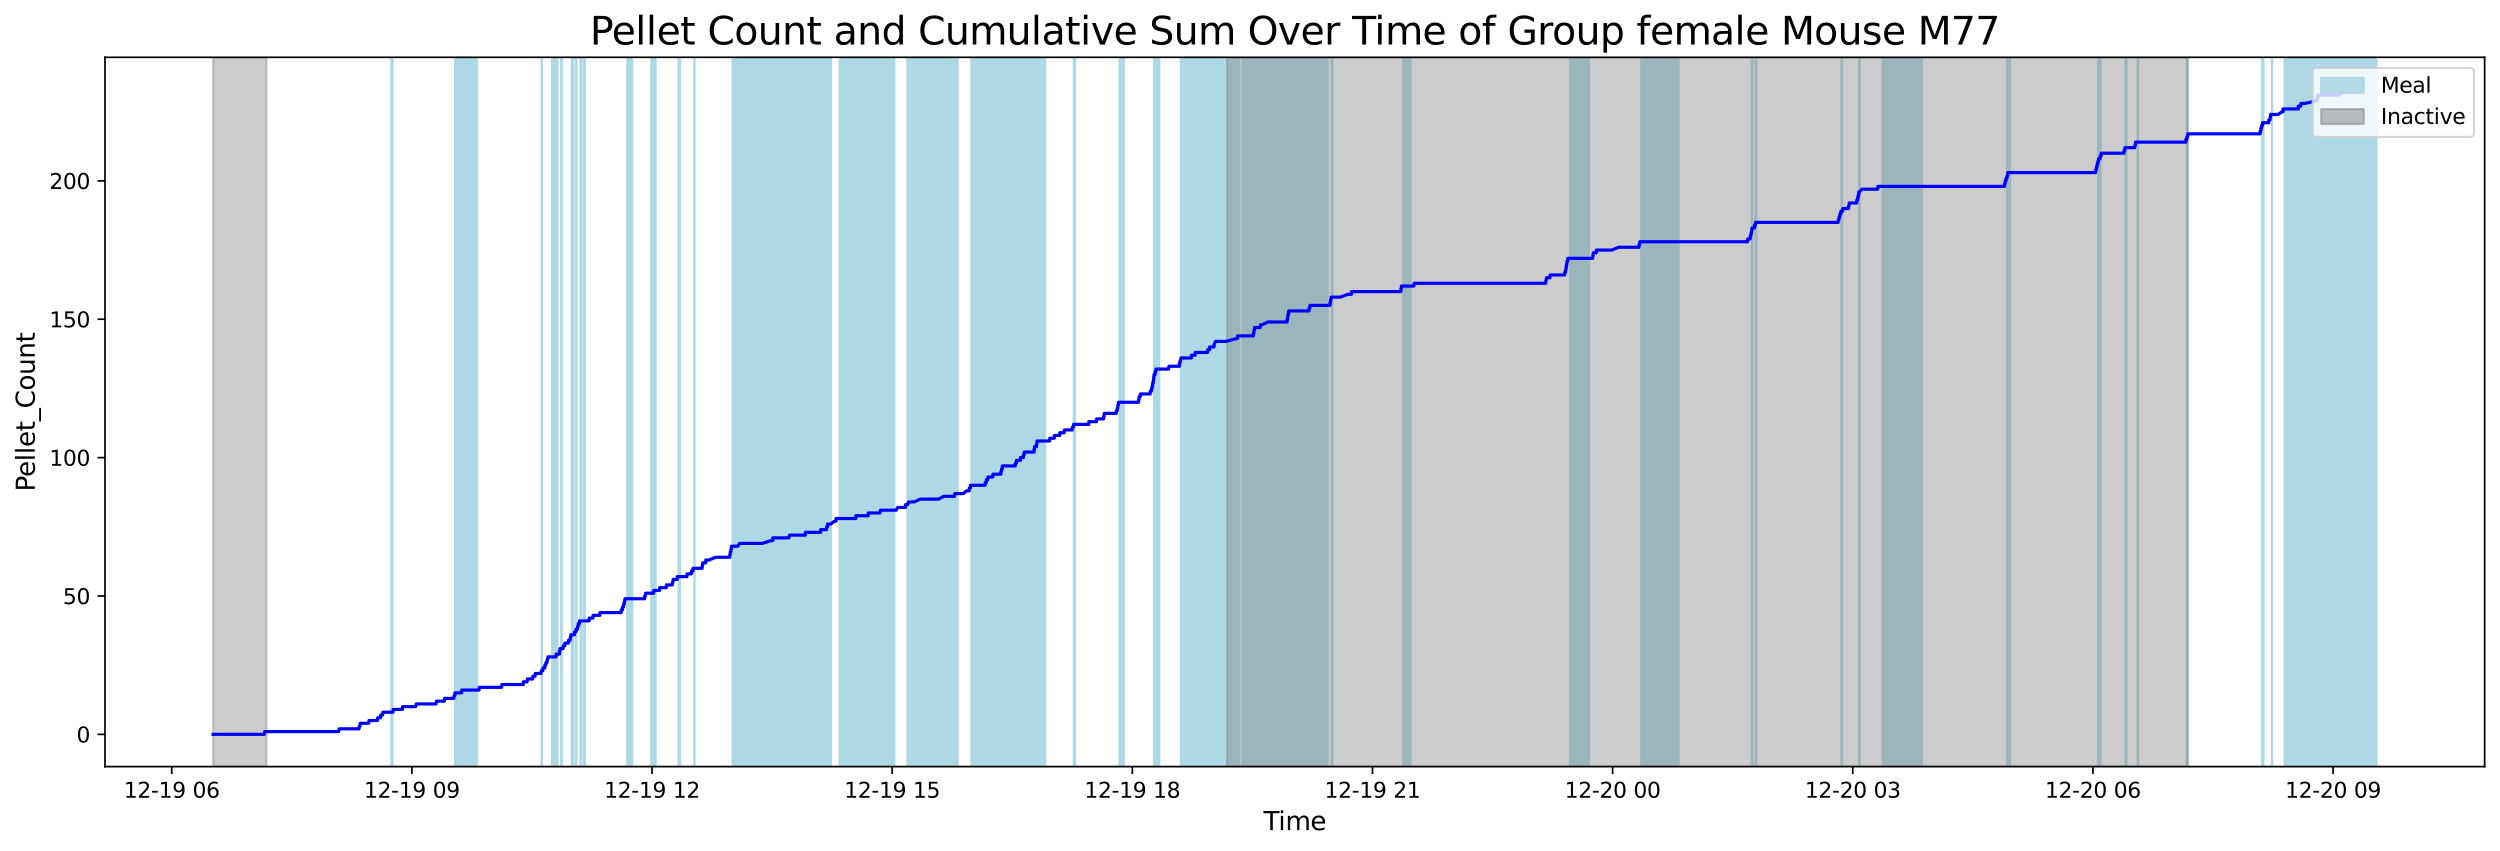 <?xml version="1.0" encoding="utf-8" standalone="no"?>
<!DOCTYPE svg PUBLIC "-//W3C//DTD SVG 1.1//EN"
  "http://www.w3.org/Graphics/SVG/1.1/DTD/svg11.dtd">
<svg xmlns:xlink="http://www.w3.org/1999/xlink" width="1172.435pt" height="399.009pt" viewBox="0 0 1172.435 399.009" xmlns="http://www.w3.org/2000/svg" version="1.1">
 <defs>
  <style type="text/css">*{stroke-linejoin: round; stroke-linecap: butt}</style>
 </defs>
 <g id="figure_1">
  <g id="patch_1">
   <path d="M 0 399.009 
L 1172.435 399.009 
L 1172.435 0 
L 0 0 
z
" style="fill: #ffffff"/>
  </g>
  <g id="axes_1">
   <g id="patch_2">
    <path d="M 49.235 359.517 
L 1165.235 359.517 
L 1165.235 26.877 
L 49.235 26.877 
z
" style="fill: #ffffff"/>
   </g>
   <g id="patch_3">
    <path d="M 183.509 359.517 
L 183.509 26.877 
L 184.055 26.877 
L 184.055 359.517 
z
" clip-path="url(#pf1385033f3)" style="fill: #add8e6; stroke: #add8e6; stroke-linejoin: miter"/>
   </g>
   <g id="patch_4">
    <path d="M 223.719 359.517 
L 223.719 26.877 
L 213.383 26.877 
L 213.383 359.517 
z
" clip-path="url(#pf1385033f3)" style="fill: #add8e6; stroke: #add8e6; stroke-linejoin: miter"/>
   </g>
   <g id="patch_5">
    <path d="M 253.983 359.517 
L 253.983 26.877 
L 254.135 26.877 
L 254.135 359.517 
z
" clip-path="url(#pf1385033f3)" style="fill: #add8e6; stroke: #add8e6; stroke-linejoin: miter"/>
   </g>
   <g id="patch_6">
    <path d="M 260.503 359.517 
L 260.503 26.877 
L 259.059 26.877 
L 259.059 359.517 
z
" clip-path="url(#pf1385033f3)" style="fill: #add8e6; stroke: #add8e6; stroke-linejoin: miter"/>
   </g>
   <g id="patch_7">
    <path d="M 261.437 359.517 
L 261.437 26.877 
L 258.897 26.877 
L 258.897 359.517 
z
" clip-path="url(#pf1385033f3)" style="fill: #add8e6; stroke: #add8e6; stroke-linejoin: miter"/>
   </g>
   <g id="patch_8">
    <path d="M 263.158 359.517 
L 263.158 26.877 
L 263.485 26.877 
L 263.485 359.517 
z
" clip-path="url(#pf1385033f3)" style="fill: #add8e6; stroke: #add8e6; stroke-linejoin: miter"/>
   </g>
   <g id="patch_9">
    <path d="M 268.159 359.517 
L 268.159 26.877 
L 268.774 26.877 
L 268.774 359.517 
z
" clip-path="url(#pf1385033f3)" style="fill: #add8e6; stroke: #add8e6; stroke-linejoin: miter"/>
   </g>
   <g id="patch_10">
    <path d="M 269.982 359.517 
L 269.982 26.877 
L 270.351 26.877 
L 270.351 359.517 
z
" clip-path="url(#pf1385033f3)" style="fill: #add8e6; stroke: #add8e6; stroke-linejoin: miter"/>
   </g>
   <g id="patch_11">
    <path d="M 272.712 359.517 
L 272.712 26.877 
L 272.242 26.877 
L 272.242 359.517 
z
" clip-path="url(#pf1385033f3)" style="fill: #add8e6; stroke: #add8e6; stroke-linejoin: miter"/>
   </g>
   <g id="patch_12">
    <path d="M 273.846 359.517 
L 273.846 26.877 
L 274.284 26.877 
L 274.284 359.517 
z
" clip-path="url(#pf1385033f3)" style="fill: #add8e6; stroke: #add8e6; stroke-linejoin: miter"/>
   </g>
   <g id="patch_13">
    <path d="M 296.527 359.517 
L 296.527 26.877 
L 294.152 26.877 
L 294.152 359.517 
z
" clip-path="url(#pf1385033f3)" style="fill: #add8e6; stroke: #add8e6; stroke-linejoin: miter"/>
   </g>
   <g id="patch_14">
    <path d="M 307.495 359.517 
L 307.495 26.877 
L 305.432 26.877 
L 305.432 359.517 
z
" clip-path="url(#pf1385033f3)" style="fill: #add8e6; stroke: #add8e6; stroke-linejoin: miter"/>
   </g>
   <g id="patch_15">
    <path d="M 318.905 359.517 
L 318.905 26.877 
L 318.203 26.877 
L 318.203 359.517 
z
" clip-path="url(#pf1385033f3)" style="fill: #add8e6; stroke: #add8e6; stroke-linejoin: miter"/>
   </g>
   <g id="patch_16">
    <path d="M 325.627 359.517 
L 325.627 26.877 
L 325.723 26.877 
L 325.723 359.517 
z
" clip-path="url(#pf1385033f3)" style="fill: #add8e6; stroke: #add8e6; stroke-linejoin: miter"/>
   </g>
   <g id="patch_17">
    <path d="M 363.81 359.517 
L 363.81 26.877 
L 343.561 26.877 
L 343.561 359.517 
z
" clip-path="url(#pf1385033f3)" style="fill: #add8e6; stroke: #add8e6; stroke-linejoin: miter"/>
   </g>
   <g id="patch_18">
    <path d="M 389.64 359.517 
L 389.64 26.877 
L 363.31 26.877 
L 363.31 359.517 
z
" clip-path="url(#pf1385033f3)" style="fill: #add8e6; stroke: #add8e6; stroke-linejoin: miter"/>
   </g>
   <g id="patch_19">
    <path d="M 389.578 359.517 
L 389.578 26.877 
L 378.872 26.877 
L 378.872 359.517 
z
" clip-path="url(#pf1385033f3)" style="fill: #add8e6; stroke: #add8e6; stroke-linejoin: miter"/>
   </g>
   <g id="patch_20">
    <path d="M 389.53 359.517 
L 389.53 26.877 
L 389.144 26.877 
L 389.144 359.517 
z
" clip-path="url(#pf1385033f3)" style="fill: #add8e6; stroke: #add8e6; stroke-linejoin: miter"/>
   </g>
   <g id="patch_21">
    <path d="M 419.412 359.517 
L 419.412 26.877 
L 393.774 26.877 
L 393.774 359.517 
z
" clip-path="url(#pf1385033f3)" style="fill: #add8e6; stroke: #add8e6; stroke-linejoin: miter"/>
   </g>
   <g id="patch_22">
    <path d="M 449.121 359.517 
L 449.121 26.877 
L 425.512 26.877 
L 425.512 359.517 
z
" clip-path="url(#pf1385033f3)" style="fill: #add8e6; stroke: #add8e6; stroke-linejoin: miter"/>
   </g>
   <g id="patch_23">
    <path d="M 470.561 359.517 
L 470.561 26.877 
L 457.977 26.877 
L 457.977 359.517 
z
" clip-path="url(#pf1385033f3)" style="fill: #add8e6; stroke: #add8e6; stroke-linejoin: miter"/>
   </g>
   <g id="patch_24">
    <path d="M 481.417 359.517 
L 481.417 26.877 
L 455.537 26.877 
L 455.537 359.517 
z
" clip-path="url(#pf1385033f3)" style="fill: #add8e6; stroke: #add8e6; stroke-linejoin: miter"/>
   </g>
   <g id="patch_25">
    <path d="M 490.155 359.517 
L 490.155 26.877 
L 465.33 26.877 
L 465.33 359.517 
z
" clip-path="url(#pf1385033f3)" style="fill: #add8e6; stroke: #add8e6; stroke-linejoin: miter"/>
   </g>
   <g id="patch_26">
    <path d="M 469.391 359.517 
L 469.391 26.877 
L 466.972 26.877 
L 466.972 359.517 
z
" clip-path="url(#pf1385033f3)" style="fill: #add8e6; stroke: #add8e6; stroke-linejoin: miter"/>
   </g>
   <g id="patch_27">
    <path d="M 477.452 359.517 
L 477.452 26.877 
L 477.821 26.877 
L 477.821 359.517 
z
" clip-path="url(#pf1385033f3)" style="fill: #add8e6; stroke: #add8e6; stroke-linejoin: miter"/>
   </g>
   <g id="patch_28">
    <path d="M 480.833 359.517 
L 480.833 26.877 
L 480.307 26.877 
L 480.307 359.517 
z
" clip-path="url(#pf1385033f3)" style="fill: #add8e6; stroke: #add8e6; stroke-linejoin: miter"/>
   </g>
   <g id="patch_29">
    <path d="M 486.806 359.517 
L 486.806 26.877 
L 486.993 26.877 
L 486.993 359.517 
z
" clip-path="url(#pf1385033f3)" style="fill: #add8e6; stroke: #add8e6; stroke-linejoin: miter"/>
   </g>
   <g id="patch_30">
    <path d="M 503.57 359.517 
L 503.57 26.877 
L 504.177 26.877 
L 504.177 359.517 
z
" clip-path="url(#pf1385033f3)" style="fill: #add8e6; stroke: #add8e6; stroke-linejoin: miter"/>
   </g>
   <g id="patch_31">
    <path d="M 527.041 359.517 
L 527.041 26.877 
L 525.045 26.877 
L 525.045 359.517 
z
" clip-path="url(#pf1385033f3)" style="fill: #add8e6; stroke: #add8e6; stroke-linejoin: miter"/>
   </g>
   <g id="patch_32">
    <path d="M 543.553 359.517 
L 543.553 26.877 
L 541.194 26.877 
L 541.194 359.517 
z
" clip-path="url(#pf1385033f3)" style="fill: #add8e6; stroke: #add8e6; stroke-linejoin: miter"/>
   </g>
   <g id="patch_33">
    <path d="M 543.63 359.517 
L 543.63 26.877 
L 541.463 26.877 
L 541.463 359.517 
z
" clip-path="url(#pf1385033f3)" style="fill: #add8e6; stroke: #add8e6; stroke-linejoin: miter"/>
   </g>
   <g id="patch_34">
    <path d="M 542.431 359.517 
L 542.431 26.877 
L 543.031 26.877 
L 543.031 359.517 
z
" clip-path="url(#pf1385033f3)" style="fill: #add8e6; stroke: #add8e6; stroke-linejoin: miter"/>
   </g>
   <g id="patch_35">
    <path d="M 581.202 359.517 
L 581.202 26.877 
L 553.755 26.877 
L 553.755 359.517 
z
" clip-path="url(#pf1385033f3)" style="fill: #add8e6; stroke: #add8e6; stroke-linejoin: miter"/>
   </g>
   <g id="patch_36">
    <path d="M 562.173 359.517 
L 562.173 26.877 
L 560.335 26.877 
L 560.335 359.517 
z
" clip-path="url(#pf1385033f3)" style="fill: #add8e6; stroke: #add8e6; stroke-linejoin: miter"/>
   </g>
   <g id="patch_37">
    <path d="M 578.799 359.517 
L 578.799 26.877 
L 567.983 26.877 
L 567.983 359.517 
z
" clip-path="url(#pf1385033f3)" style="fill: #add8e6; stroke: #add8e6; stroke-linejoin: miter"/>
   </g>
   <g id="patch_38">
    <path d="M 607.751 359.517 
L 607.751 26.877 
L 582.732 26.877 
L 582.732 359.517 
z
" clip-path="url(#pf1385033f3)" style="fill: #add8e6; stroke: #add8e6; stroke-linejoin: miter"/>
   </g>
   <g id="patch_39">
    <path d="M 589.162 359.517 
L 589.162 26.877 
L 589.356 26.877 
L 589.356 359.517 
z
" clip-path="url(#pf1385033f3)" style="fill: #add8e6; stroke: #add8e6; stroke-linejoin: miter"/>
   </g>
   <g id="patch_40">
    <path d="M 622.621 359.517 
L 622.621 26.877 
L 604.51 26.877 
L 604.51 359.517 
z
" clip-path="url(#pf1385033f3)" style="fill: #add8e6; stroke: #add8e6; stroke-linejoin: miter"/>
   </g>
   <g id="patch_41">
    <path d="M 605.759 359.517 
L 605.759 26.877 
L 605.664 26.877 
L 605.664 359.517 
z
" clip-path="url(#pf1385033f3)" style="fill: #add8e6; stroke: #add8e6; stroke-linejoin: miter"/>
   </g>
   <g id="patch_42">
    <path d="M 624.903 359.517 
L 624.903 26.877 
L 624.503 26.877 
L 624.503 359.517 
z
" clip-path="url(#pf1385033f3)" style="fill: #add8e6; stroke: #add8e6; stroke-linejoin: miter"/>
   </g>
   <g id="patch_43">
    <path d="M 661.549 359.517 
L 661.549 26.877 
L 658.081 26.877 
L 658.081 359.517 
z
" clip-path="url(#pf1385033f3)" style="fill: #add8e6; stroke: #add8e6; stroke-linejoin: miter"/>
   </g>
   <g id="patch_44">
    <path d="M 745.2 359.517 
L 745.2 26.877 
L 736.286 26.877 
L 736.286 359.517 
z
" clip-path="url(#pf1385033f3)" style="fill: #add8e6; stroke: #add8e6; stroke-linejoin: miter"/>
   </g>
   <g id="patch_45">
    <path d="M 787.227 359.517 
L 787.227 26.877 
L 769.697 26.877 
L 769.697 359.517 
z
" clip-path="url(#pf1385033f3)" style="fill: #add8e6; stroke: #add8e6; stroke-linejoin: miter"/>
   </g>
   <g id="patch_46">
    <path d="M 821.503 359.517 
L 821.503 26.877 
L 821.845 26.877 
L 821.845 359.517 
z
" clip-path="url(#pf1385033f3)" style="fill: #add8e6; stroke: #add8e6; stroke-linejoin: miter"/>
   </g>
   <g id="patch_47">
    <path d="M 823.295 359.517 
L 823.295 26.877 
L 823.695 26.877 
L 823.695 359.517 
z
" clip-path="url(#pf1385033f3)" style="fill: #add8e6; stroke: #add8e6; stroke-linejoin: miter"/>
   </g>
   <g id="patch_48">
    <path d="M 863.882 359.517 
L 863.882 26.877 
L 863.605 26.877 
L 863.605 359.517 
z
" clip-path="url(#pf1385033f3)" style="fill: #add8e6; stroke: #add8e6; stroke-linejoin: miter"/>
   </g>
   <g id="patch_49">
    <path d="M 871.908 359.517 
L 871.908 26.877 
L 872.183 26.877 
L 872.183 359.517 
z
" clip-path="url(#pf1385033f3)" style="fill: #add8e6; stroke: #add8e6; stroke-linejoin: miter"/>
   </g>
   <g id="patch_50">
    <path d="M 901.308 359.517 
L 901.308 26.877 
L 882.92 26.877 
L 882.92 359.517 
z
" clip-path="url(#pf1385033f3)" style="fill: #add8e6; stroke: #add8e6; stroke-linejoin: miter"/>
   </g>
   <g id="patch_51">
    <path d="M 942.693 359.517 
L 942.693 26.877 
L 941.272 26.877 
L 941.272 359.517 
z
" clip-path="url(#pf1385033f3)" style="fill: #add8e6; stroke: #add8e6; stroke-linejoin: miter"/>
   </g>
   <g id="patch_52">
    <path d="M 984.271 359.517 
L 984.271 26.877 
L 983.989 26.877 
L 983.989 359.517 
z
" clip-path="url(#pf1385033f3)" style="fill: #add8e6; stroke: #add8e6; stroke-linejoin: miter"/>
   </g>
   <g id="patch_53">
    <path d="M 985.099 359.517 
L 985.099 26.877 
L 985.089 26.877 
L 985.089 359.517 
z
" clip-path="url(#pf1385033f3)" style="fill: #add8e6; stroke: #add8e6; stroke-linejoin: miter"/>
   </g>
   <g id="patch_54">
    <path d="M 996.787 359.517 
L 996.787 26.877 
L 997.273 26.877 
L 997.273 359.517 
z
" clip-path="url(#pf1385033f3)" style="fill: #add8e6; stroke: #add8e6; stroke-linejoin: miter"/>
   </g>
   <g id="patch_55">
    <path d="M 1002.722 359.517 
L 1002.722 26.877 
L 1002.526 26.877 
L 1002.526 359.517 
z
" clip-path="url(#pf1385033f3)" style="fill: #add8e6; stroke: #add8e6; stroke-linejoin: miter"/>
   </g>
   <g id="patch_56">
    <path d="M 1025.549 359.517 
L 1025.549 26.877 
L 1026.012 26.877 
L 1026.012 359.517 
z
" clip-path="url(#pf1385033f3)" style="fill: #add8e6; stroke: #add8e6; stroke-linejoin: miter"/>
   </g>
   <g id="patch_57">
    <path d="M 1060.893 359.517 
L 1060.893 26.877 
L 1061.515 26.877 
L 1061.515 359.517 
z
" clip-path="url(#pf1385033f3)" style="fill: #add8e6; stroke: #add8e6; stroke-linejoin: miter"/>
   </g>
   <g id="patch_58">
    <path d="M 1065.523 359.517 
L 1065.523 26.877 
L 1065.592 26.877 
L 1065.592 359.517 
z
" clip-path="url(#pf1385033f3)" style="fill: #add8e6; stroke: #add8e6; stroke-linejoin: miter"/>
   </g>
   <g id="patch_59">
    <path d="M 1098.449 359.517 
L 1098.449 26.877 
L 1071.426 26.877 
L 1071.426 359.517 
z
" clip-path="url(#pf1385033f3)" style="fill: #add8e6; stroke: #add8e6; stroke-linejoin: miter"/>
   </g>
   <g id="patch_60">
    <path d="M 1114.508 359.517 
L 1114.508 26.877 
L 1087.9 26.877 
L 1087.9 359.517 
z
" clip-path="url(#pf1385033f3)" style="fill: #add8e6; stroke: #add8e6; stroke-linejoin: miter"/>
   </g>
   <g id="patch_61">
    <path d="M 99.962 359.517 
L 99.962 26.877 
L 124.989 26.877 
L 124.989 359.517 
z
" clip-path="url(#pf1385033f3)" style="fill: #808080; opacity: 0.4; stroke: #808080; stroke-linejoin: miter"/>
   </g>
   <g id="patch_62">
    <path d="M 575.477 359.517 
L 575.477 26.877 
L 1025.964 26.877 
L 1025.964 359.517 
z
" clip-path="url(#pf1385033f3)" style="fill: #808080; opacity: 0.4; stroke: #808080; stroke-linejoin: miter"/>
   </g>
   <g id="matplotlib.axis_1">
    <g id="xtick_1">
     <g id="line2d_1">
      <defs>
       <path id="m002736b3a1" d="M 0 0 
L 0 3.5 
" style="stroke: #000000; stroke-width: 0.8"/>
      </defs>
      <g>
       <use xlink:href="#m002736b3a1" x="80.545" y="359.517" style="stroke: #000000; stroke-width: 0.8"/>
      </g>
     </g>
     <g id="text_1">
      <!-- 12-19 06 -->
      <g transform="translate(58.065 374.116) scale(0.1 -0.1)">
       <defs>
        <path id="DejaVuSans-31" d="M 794 531 
L 1825 531 
L 1825 4091 
L 703 3866 
L 703 4441 
L 1819 4666 
L 2450 4666 
L 2450 531 
L 3481 531 
L 3481 0 
L 794 0 
L 794 531 
z
" transform="scale(0.016)"/>
        <path id="DejaVuSans-32" d="M 1228 531 
L 3431 531 
L 3431 0 
L 469 0 
L 469 531 
Q 828 903 1448 1529 
Q 2069 2156 2228 2338 
Q 2531 2678 2651 2914 
Q 2772 3150 2772 3378 
Q 2772 3750 2511 3984 
Q 2250 4219 1831 4219 
Q 1534 4219 1204 4116 
Q 875 4013 500 3803 
L 500 4441 
Q 881 4594 1212 4672 
Q 1544 4750 1819 4750 
Q 2544 4750 2975 4387 
Q 3406 4025 3406 3419 
Q 3406 3131 3298 2873 
Q 3191 2616 2906 2266 
Q 2828 2175 2409 1742 
Q 1991 1309 1228 531 
z
" transform="scale(0.016)"/>
        <path id="DejaVuSans-2d" d="M 313 2009 
L 1997 2009 
L 1997 1497 
L 313 1497 
L 313 2009 
z
" transform="scale(0.016)"/>
        <path id="DejaVuSans-39" d="M 703 97 
L 703 672 
Q 941 559 1184 500 
Q 1428 441 1663 441 
Q 2288 441 2617 861 
Q 2947 1281 2994 2138 
Q 2813 1869 2534 1725 
Q 2256 1581 1919 1581 
Q 1219 1581 811 2004 
Q 403 2428 403 3163 
Q 403 3881 828 4315 
Q 1253 4750 1959 4750 
Q 2769 4750 3195 4129 
Q 3622 3509 3622 2328 
Q 3622 1225 3098 567 
Q 2575 -91 1691 -91 
Q 1453 -91 1209 -44 
Q 966 3 703 97 
z
M 1959 2075 
Q 2384 2075 2632 2365 
Q 2881 2656 2881 3163 
Q 2881 3666 2632 3958 
Q 2384 4250 1959 4250 
Q 1534 4250 1286 3958 
Q 1038 3666 1038 3163 
Q 1038 2656 1286 2365 
Q 1534 2075 1959 2075 
z
" transform="scale(0.016)"/>
        <path id="DejaVuSans-20" transform="scale(0.016)"/>
        <path id="DejaVuSans-30" d="M 2034 4250 
Q 1547 4250 1301 3770 
Q 1056 3291 1056 2328 
Q 1056 1369 1301 889 
Q 1547 409 2034 409 
Q 2525 409 2770 889 
Q 3016 1369 3016 2328 
Q 3016 3291 2770 3770 
Q 2525 4250 2034 4250 
z
M 2034 4750 
Q 2819 4750 3233 4129 
Q 3647 3509 3647 2328 
Q 3647 1150 3233 529 
Q 2819 -91 2034 -91 
Q 1250 -91 836 529 
Q 422 1150 422 2328 
Q 422 3509 836 4129 
Q 1250 4750 2034 4750 
z
" transform="scale(0.016)"/>
        <path id="DejaVuSans-36" d="M 2113 2584 
Q 1688 2584 1439 2293 
Q 1191 2003 1191 1497 
Q 1191 994 1439 701 
Q 1688 409 2113 409 
Q 2538 409 2786 701 
Q 3034 994 3034 1497 
Q 3034 2003 2786 2293 
Q 2538 2584 2113 2584 
z
M 3366 4563 
L 3366 3988 
Q 3128 4100 2886 4159 
Q 2644 4219 2406 4219 
Q 1781 4219 1451 3797 
Q 1122 3375 1075 2522 
Q 1259 2794 1537 2939 
Q 1816 3084 2150 3084 
Q 2853 3084 3261 2657 
Q 3669 2231 3669 1497 
Q 3669 778 3244 343 
Q 2819 -91 2113 -91 
Q 1303 -91 875 529 
Q 447 1150 447 2328 
Q 447 3434 972 4092 
Q 1497 4750 2381 4750 
Q 2619 4750 2861 4703 
Q 3103 4656 3366 4563 
z
" transform="scale(0.016)"/>
       </defs>
       <use xlink:href="#DejaVuSans-31"/>
       <use xlink:href="#DejaVuSans-32" x="63.623"/>
       <use xlink:href="#DejaVuSans-2d" x="127.246"/>
       <use xlink:href="#DejaVuSans-31" x="163.33"/>
       <use xlink:href="#DejaVuSans-39" x="226.953"/>
       <use xlink:href="#DejaVuSans-20" x="290.576"/>
       <use xlink:href="#DejaVuSans-30" x="322.363"/>
       <use xlink:href="#DejaVuSans-36" x="385.986"/>
      </g>
     </g>
    </g>
    <g id="xtick_2">
     <g id="line2d_2">
      <g>
       <use xlink:href="#m002736b3a1" x="193.167" y="359.517" style="stroke: #000000; stroke-width: 0.8"/>
      </g>
     </g>
     <g id="text_2">
      <!-- 12-19 09 -->
      <g transform="translate(170.687 374.116) scale(0.1 -0.1)">
       <use xlink:href="#DejaVuSans-31"/>
       <use xlink:href="#DejaVuSans-32" x="63.623"/>
       <use xlink:href="#DejaVuSans-2d" x="127.246"/>
       <use xlink:href="#DejaVuSans-31" x="163.33"/>
       <use xlink:href="#DejaVuSans-39" x="226.953"/>
       <use xlink:href="#DejaVuSans-20" x="290.576"/>
       <use xlink:href="#DejaVuSans-30" x="322.363"/>
       <use xlink:href="#DejaVuSans-39" x="385.986"/>
      </g>
     </g>
    </g>
    <g id="xtick_3">
     <g id="line2d_3">
      <g>
       <use xlink:href="#m002736b3a1" x="305.789" y="359.517" style="stroke: #000000; stroke-width: 0.8"/>
      </g>
     </g>
     <g id="text_3">
      <!-- 12-19 12 -->
      <g transform="translate(283.309 374.116) scale(0.1 -0.1)">
       <use xlink:href="#DejaVuSans-31"/>
       <use xlink:href="#DejaVuSans-32" x="63.623"/>
       <use xlink:href="#DejaVuSans-2d" x="127.246"/>
       <use xlink:href="#DejaVuSans-31" x="163.33"/>
       <use xlink:href="#DejaVuSans-39" x="226.953"/>
       <use xlink:href="#DejaVuSans-20" x="290.576"/>
       <use xlink:href="#DejaVuSans-31" x="322.363"/>
       <use xlink:href="#DejaVuSans-32" x="385.986"/>
      </g>
     </g>
    </g>
    <g id="xtick_4">
     <g id="line2d_4">
      <g>
       <use xlink:href="#m002736b3a1" x="418.411" y="359.517" style="stroke: #000000; stroke-width: 0.8"/>
      </g>
     </g>
     <g id="text_4">
      <!-- 12-19 15 -->
      <g transform="translate(395.93 374.116) scale(0.1 -0.1)">
       <defs>
        <path id="DejaVuSans-35" d="M 691 4666 
L 3169 4666 
L 3169 4134 
L 1269 4134 
L 1269 2991 
Q 1406 3038 1543 3061 
Q 1681 3084 1819 3084 
Q 2600 3084 3056 2656 
Q 3513 2228 3513 1497 
Q 3513 744 3044 326 
Q 2575 -91 1722 -91 
Q 1428 -91 1123 -41 
Q 819 9 494 109 
L 494 744 
Q 775 591 1075 516 
Q 1375 441 1709 441 
Q 2250 441 2565 725 
Q 2881 1009 2881 1497 
Q 2881 1984 2565 2268 
Q 2250 2553 1709 2553 
Q 1456 2553 1204 2497 
Q 953 2441 691 2322 
L 691 4666 
z
" transform="scale(0.016)"/>
       </defs>
       <use xlink:href="#DejaVuSans-31"/>
       <use xlink:href="#DejaVuSans-32" x="63.623"/>
       <use xlink:href="#DejaVuSans-2d" x="127.246"/>
       <use xlink:href="#DejaVuSans-31" x="163.33"/>
       <use xlink:href="#DejaVuSans-39" x="226.953"/>
       <use xlink:href="#DejaVuSans-20" x="290.576"/>
       <use xlink:href="#DejaVuSans-31" x="322.363"/>
       <use xlink:href="#DejaVuSans-35" x="385.986"/>
      </g>
     </g>
    </g>
    <g id="xtick_5">
     <g id="line2d_5">
      <g>
       <use xlink:href="#m002736b3a1" x="531.033" y="359.517" style="stroke: #000000; stroke-width: 0.8"/>
      </g>
     </g>
     <g id="text_5">
      <!-- 12-19 18 -->
      <g transform="translate(508.552 374.116) scale(0.1 -0.1)">
       <defs>
        <path id="DejaVuSans-38" d="M 2034 2216 
Q 1584 2216 1326 1975 
Q 1069 1734 1069 1313 
Q 1069 891 1326 650 
Q 1584 409 2034 409 
Q 2484 409 2743 651 
Q 3003 894 3003 1313 
Q 3003 1734 2745 1975 
Q 2488 2216 2034 2216 
z
M 1403 2484 
Q 997 2584 770 2862 
Q 544 3141 544 3541 
Q 544 4100 942 4425 
Q 1341 4750 2034 4750 
Q 2731 4750 3128 4425 
Q 3525 4100 3525 3541 
Q 3525 3141 3298 2862 
Q 3072 2584 2669 2484 
Q 3125 2378 3379 2068 
Q 3634 1759 3634 1313 
Q 3634 634 3220 271 
Q 2806 -91 2034 -91 
Q 1263 -91 848 271 
Q 434 634 434 1313 
Q 434 1759 690 2068 
Q 947 2378 1403 2484 
z
M 1172 3481 
Q 1172 3119 1398 2916 
Q 1625 2713 2034 2713 
Q 2441 2713 2670 2916 
Q 2900 3119 2900 3481 
Q 2900 3844 2670 4047 
Q 2441 4250 2034 4250 
Q 1625 4250 1398 4047 
Q 1172 3844 1172 3481 
z
" transform="scale(0.016)"/>
       </defs>
       <use xlink:href="#DejaVuSans-31"/>
       <use xlink:href="#DejaVuSans-32" x="63.623"/>
       <use xlink:href="#DejaVuSans-2d" x="127.246"/>
       <use xlink:href="#DejaVuSans-31" x="163.33"/>
       <use xlink:href="#DejaVuSans-39" x="226.953"/>
       <use xlink:href="#DejaVuSans-20" x="290.576"/>
       <use xlink:href="#DejaVuSans-31" x="322.363"/>
       <use xlink:href="#DejaVuSans-38" x="385.986"/>
      </g>
     </g>
    </g>
    <g id="xtick_6">
     <g id="line2d_6">
      <g>
       <use xlink:href="#m002736b3a1" x="643.655" y="359.517" style="stroke: #000000; stroke-width: 0.8"/>
      </g>
     </g>
     <g id="text_6">
      <!-- 12-19 21 -->
      <g transform="translate(621.174 374.116) scale(0.1 -0.1)">
       <use xlink:href="#DejaVuSans-31"/>
       <use xlink:href="#DejaVuSans-32" x="63.623"/>
       <use xlink:href="#DejaVuSans-2d" x="127.246"/>
       <use xlink:href="#DejaVuSans-31" x="163.33"/>
       <use xlink:href="#DejaVuSans-39" x="226.953"/>
       <use xlink:href="#DejaVuSans-20" x="290.576"/>
       <use xlink:href="#DejaVuSans-32" x="322.363"/>
       <use xlink:href="#DejaVuSans-31" x="385.986"/>
      </g>
     </g>
    </g>
    <g id="xtick_7">
     <g id="line2d_7">
      <g>
       <use xlink:href="#m002736b3a1" x="756.276" y="359.517" style="stroke: #000000; stroke-width: 0.8"/>
      </g>
     </g>
     <g id="text_7">
      <!-- 12-20 00 -->
      <g transform="translate(733.796 374.116) scale(0.1 -0.1)">
       <use xlink:href="#DejaVuSans-31"/>
       <use xlink:href="#DejaVuSans-32" x="63.623"/>
       <use xlink:href="#DejaVuSans-2d" x="127.246"/>
       <use xlink:href="#DejaVuSans-32" x="163.33"/>
       <use xlink:href="#DejaVuSans-30" x="226.953"/>
       <use xlink:href="#DejaVuSans-20" x="290.576"/>
       <use xlink:href="#DejaVuSans-30" x="322.363"/>
       <use xlink:href="#DejaVuSans-30" x="385.986"/>
      </g>
     </g>
    </g>
    <g id="xtick_8">
     <g id="line2d_8">
      <g>
       <use xlink:href="#m002736b3a1" x="868.898" y="359.517" style="stroke: #000000; stroke-width: 0.8"/>
      </g>
     </g>
     <g id="text_8">
      <!-- 12-20 03 -->
      <g transform="translate(846.418 374.116) scale(0.1 -0.1)">
       <defs>
        <path id="DejaVuSans-33" d="M 2597 2516 
Q 3050 2419 3304 2112 
Q 3559 1806 3559 1356 
Q 3559 666 3084 287 
Q 2609 -91 1734 -91 
Q 1441 -91 1130 -33 
Q 819 25 488 141 
L 488 750 
Q 750 597 1062 519 
Q 1375 441 1716 441 
Q 2309 441 2620 675 
Q 2931 909 2931 1356 
Q 2931 1769 2642 2001 
Q 2353 2234 1838 2234 
L 1294 2234 
L 1294 2753 
L 1863 2753 
Q 2328 2753 2575 2939 
Q 2822 3125 2822 3475 
Q 2822 3834 2567 4026 
Q 2313 4219 1838 4219 
Q 1578 4219 1281 4162 
Q 984 4106 628 3988 
L 628 4550 
Q 988 4650 1302 4700 
Q 1616 4750 1894 4750 
Q 2613 4750 3031 4423 
Q 3450 4097 3450 3541 
Q 3450 3153 3228 2886 
Q 3006 2619 2597 2516 
z
" transform="scale(0.016)"/>
       </defs>
       <use xlink:href="#DejaVuSans-31"/>
       <use xlink:href="#DejaVuSans-32" x="63.623"/>
       <use xlink:href="#DejaVuSans-2d" x="127.246"/>
       <use xlink:href="#DejaVuSans-32" x="163.33"/>
       <use xlink:href="#DejaVuSans-30" x="226.953"/>
       <use xlink:href="#DejaVuSans-20" x="290.576"/>
       <use xlink:href="#DejaVuSans-30" x="322.363"/>
       <use xlink:href="#DejaVuSans-33" x="385.986"/>
      </g>
     </g>
    </g>
    <g id="xtick_9">
     <g id="line2d_9">
      <g>
       <use xlink:href="#m002736b3a1" x="981.52" y="359.517" style="stroke: #000000; stroke-width: 0.8"/>
      </g>
     </g>
     <g id="text_9">
      <!-- 12-20 06 -->
      <g transform="translate(959.04 374.116) scale(0.1 -0.1)">
       <use xlink:href="#DejaVuSans-31"/>
       <use xlink:href="#DejaVuSans-32" x="63.623"/>
       <use xlink:href="#DejaVuSans-2d" x="127.246"/>
       <use xlink:href="#DejaVuSans-32" x="163.33"/>
       <use xlink:href="#DejaVuSans-30" x="226.953"/>
       <use xlink:href="#DejaVuSans-20" x="290.576"/>
       <use xlink:href="#DejaVuSans-30" x="322.363"/>
       <use xlink:href="#DejaVuSans-36" x="385.986"/>
      </g>
     </g>
    </g>
    <g id="xtick_10">
     <g id="line2d_10">
      <g>
       <use xlink:href="#m002736b3a1" x="1094.142" y="359.517" style="stroke: #000000; stroke-width: 0.8"/>
      </g>
     </g>
     <g id="text_10">
      <!-- 12-20 09 -->
      <g transform="translate(1071.661 374.116) scale(0.1 -0.1)">
       <use xlink:href="#DejaVuSans-31"/>
       <use xlink:href="#DejaVuSans-32" x="63.623"/>
       <use xlink:href="#DejaVuSans-2d" x="127.246"/>
       <use xlink:href="#DejaVuSans-32" x="163.33"/>
       <use xlink:href="#DejaVuSans-30" x="226.953"/>
       <use xlink:href="#DejaVuSans-20" x="290.576"/>
       <use xlink:href="#DejaVuSans-30" x="322.363"/>
       <use xlink:href="#DejaVuSans-39" x="385.986"/>
      </g>
     </g>
    </g>
    <g id="text_11">
     <!-- Time -->
     <g transform="translate(592.555 389.313) scale(0.12 -0.12)">
      <defs>
       <path id="DejaVuSans-54" d="M -19 4666 
L 3928 4666 
L 3928 4134 
L 2272 4134 
L 2272 0 
L 1638 0 
L 1638 4134 
L -19 4134 
L -19 4666 
z
" transform="scale(0.016)"/>
       <path id="DejaVuSans-69" d="M 603 3500 
L 1178 3500 
L 1178 0 
L 603 0 
L 603 3500 
z
M 603 4863 
L 1178 4863 
L 1178 4134 
L 603 4134 
L 603 4863 
z
" transform="scale(0.016)"/>
       <path id="DejaVuSans-6d" d="M 3328 2828 
Q 3544 3216 3844 3400 
Q 4144 3584 4550 3584 
Q 5097 3584 5394 3201 
Q 5691 2819 5691 2113 
L 5691 0 
L 5113 0 
L 5113 2094 
Q 5113 2597 4934 2840 
Q 4756 3084 4391 3084 
Q 3944 3084 3684 2787 
Q 3425 2491 3425 1978 
L 3425 0 
L 2847 0 
L 2847 2094 
Q 2847 2600 2669 2842 
Q 2491 3084 2119 3084 
Q 1678 3084 1418 2786 
Q 1159 2488 1159 1978 
L 1159 0 
L 581 0 
L 581 3500 
L 1159 3500 
L 1159 2956 
Q 1356 3278 1631 3431 
Q 1906 3584 2284 3584 
Q 2666 3584 2933 3390 
Q 3200 3197 3328 2828 
z
" transform="scale(0.016)"/>
       <path id="DejaVuSans-65" d="M 3597 1894 
L 3597 1613 
L 953 1613 
Q 991 1019 1311 708 
Q 1631 397 2203 397 
Q 2534 397 2845 478 
Q 3156 559 3463 722 
L 3463 178 
Q 3153 47 2828 -22 
Q 2503 -91 2169 -91 
Q 1331 -91 842 396 
Q 353 884 353 1716 
Q 353 2575 817 3079 
Q 1281 3584 2069 3584 
Q 2775 3584 3186 3129 
Q 3597 2675 3597 1894 
z
M 3022 2063 
Q 3016 2534 2758 2815 
Q 2500 3097 2075 3097 
Q 1594 3097 1305 2825 
Q 1016 2553 972 2059 
L 3022 2063 
z
" transform="scale(0.016)"/>
      </defs>
      <use xlink:href="#DejaVuSans-54"/>
      <use xlink:href="#DejaVuSans-69" x="57.959"/>
      <use xlink:href="#DejaVuSans-6d" x="85.742"/>
      <use xlink:href="#DejaVuSans-65" x="183.154"/>
     </g>
    </g>
   </g>
   <g id="matplotlib.axis_2">
    <g id="ytick_1">
     <g id="line2d_11">
      <defs>
       <path id="ma381cb28cd" d="M 0 0 
L -3.5 0 
" style="stroke: #000000; stroke-width: 0.8"/>
      </defs>
      <g>
       <use xlink:href="#ma381cb28cd" x="49.235" y="344.397" style="stroke: #000000; stroke-width: 0.8"/>
      </g>
     </g>
     <g id="text_12">
      <!-- 0 -->
      <g transform="translate(35.873 348.196) scale(0.1 -0.1)">
       <use xlink:href="#DejaVuSans-30"/>
      </g>
     </g>
    </g>
    <g id="ytick_2">
     <g id="line2d_12">
      <g>
       <use xlink:href="#ma381cb28cd" x="49.235" y="279.504" style="stroke: #000000; stroke-width: 0.8"/>
      </g>
     </g>
     <g id="text_13">
      <!-- 50 -->
      <g transform="translate(29.51 283.304) scale(0.1 -0.1)">
       <use xlink:href="#DejaVuSans-35"/>
       <use xlink:href="#DejaVuSans-30" x="63.623"/>
      </g>
     </g>
    </g>
    <g id="ytick_3">
     <g id="line2d_13">
      <g>
       <use xlink:href="#ma381cb28cd" x="49.235" y="214.612" style="stroke: #000000; stroke-width: 0.8"/>
      </g>
     </g>
     <g id="text_14">
      <!-- 100 -->
      <g transform="translate(23.148 218.411) scale(0.1 -0.1)">
       <use xlink:href="#DejaVuSans-31"/>
       <use xlink:href="#DejaVuSans-30" x="63.623"/>
       <use xlink:href="#DejaVuSans-30" x="127.246"/>
      </g>
     </g>
    </g>
    <g id="ytick_4">
     <g id="line2d_14">
      <g>
       <use xlink:href="#ma381cb28cd" x="49.235" y="149.719" style="stroke: #000000; stroke-width: 0.8"/>
      </g>
     </g>
     <g id="text_15">
      <!-- 150 -->
      <g transform="translate(23.148 153.518) scale(0.1 -0.1)">
       <use xlink:href="#DejaVuSans-31"/>
       <use xlink:href="#DejaVuSans-35" x="63.623"/>
       <use xlink:href="#DejaVuSans-30" x="127.246"/>
      </g>
     </g>
    </g>
    <g id="ytick_5">
     <g id="line2d_15">
      <g>
       <use xlink:href="#ma381cb28cd" x="49.235" y="84.826" style="stroke: #000000; stroke-width: 0.8"/>
      </g>
     </g>
     <g id="text_16">
      <!-- 200 -->
      <g transform="translate(23.148 88.626) scale(0.1 -0.1)">
       <use xlink:href="#DejaVuSans-32"/>
       <use xlink:href="#DejaVuSans-30" x="63.623"/>
       <use xlink:href="#DejaVuSans-30" x="127.246"/>
      </g>
     </g>
    </g>
    <g id="text_17">
     <!-- Pellet_Count -->
     <g transform="translate(16.318 230.485) rotate(-90) scale(0.12 -0.12)">
      <defs>
       <path id="DejaVuSans-50" d="M 1259 4147 
L 1259 2394 
L 2053 2394 
Q 2494 2394 2734 2622 
Q 2975 2850 2975 3272 
Q 2975 3691 2734 3919 
Q 2494 4147 2053 4147 
L 1259 4147 
z
M 628 4666 
L 2053 4666 
Q 2838 4666 3239 4311 
Q 3641 3956 3641 3272 
Q 3641 2581 3239 2228 
Q 2838 1875 2053 1875 
L 1259 1875 
L 1259 0 
L 628 0 
L 628 4666 
z
" transform="scale(0.016)"/>
       <path id="DejaVuSans-6c" d="M 603 4863 
L 1178 4863 
L 1178 0 
L 603 0 
L 603 4863 
z
" transform="scale(0.016)"/>
       <path id="DejaVuSans-74" d="M 1172 4494 
L 1172 3500 
L 2356 3500 
L 2356 3053 
L 1172 3053 
L 1172 1153 
Q 1172 725 1289 603 
Q 1406 481 1766 481 
L 2356 481 
L 2356 0 
L 1766 0 
Q 1100 0 847 248 
Q 594 497 594 1153 
L 594 3053 
L 172 3053 
L 172 3500 
L 594 3500 
L 594 4494 
L 1172 4494 
z
" transform="scale(0.016)"/>
       <path id="DejaVuSans-5f" d="M 3263 -1063 
L 3263 -1509 
L -63 -1509 
L -63 -1063 
L 3263 -1063 
z
" transform="scale(0.016)"/>
       <path id="DejaVuSans-43" d="M 4122 4306 
L 4122 3641 
Q 3803 3938 3442 4084 
Q 3081 4231 2675 4231 
Q 1875 4231 1450 3742 
Q 1025 3253 1025 2328 
Q 1025 1406 1450 917 
Q 1875 428 2675 428 
Q 3081 428 3442 575 
Q 3803 722 4122 1019 
L 4122 359 
Q 3791 134 3420 21 
Q 3050 -91 2638 -91 
Q 1578 -91 968 557 
Q 359 1206 359 2328 
Q 359 3453 968 4101 
Q 1578 4750 2638 4750 
Q 3056 4750 3426 4639 
Q 3797 4528 4122 4306 
z
" transform="scale(0.016)"/>
       <path id="DejaVuSans-6f" d="M 1959 3097 
Q 1497 3097 1228 2736 
Q 959 2375 959 1747 
Q 959 1119 1226 758 
Q 1494 397 1959 397 
Q 2419 397 2687 759 
Q 2956 1122 2956 1747 
Q 2956 2369 2687 2733 
Q 2419 3097 1959 3097 
z
M 1959 3584 
Q 2709 3584 3137 3096 
Q 3566 2609 3566 1747 
Q 3566 888 3137 398 
Q 2709 -91 1959 -91 
Q 1206 -91 779 398 
Q 353 888 353 1747 
Q 353 2609 779 3096 
Q 1206 3584 1959 3584 
z
" transform="scale(0.016)"/>
       <path id="DejaVuSans-75" d="M 544 1381 
L 544 3500 
L 1119 3500 
L 1119 1403 
Q 1119 906 1312 657 
Q 1506 409 1894 409 
Q 2359 409 2629 706 
Q 2900 1003 2900 1516 
L 2900 3500 
L 3475 3500 
L 3475 0 
L 2900 0 
L 2900 538 
Q 2691 219 2414 64 
Q 2138 -91 1772 -91 
Q 1169 -91 856 284 
Q 544 659 544 1381 
z
M 1991 3584 
L 1991 3584 
z
" transform="scale(0.016)"/>
       <path id="DejaVuSans-6e" d="M 3513 2113 
L 3513 0 
L 2938 0 
L 2938 2094 
Q 2938 2591 2744 2837 
Q 2550 3084 2163 3084 
Q 1697 3084 1428 2787 
Q 1159 2491 1159 1978 
L 1159 0 
L 581 0 
L 581 3500 
L 1159 3500 
L 1159 2956 
Q 1366 3272 1645 3428 
Q 1925 3584 2291 3584 
Q 2894 3584 3203 3211 
Q 3513 2838 3513 2113 
z
" transform="scale(0.016)"/>
      </defs>
      <use xlink:href="#DejaVuSans-50"/>
      <use xlink:href="#DejaVuSans-65" x="56.678"/>
      <use xlink:href="#DejaVuSans-6c" x="118.201"/>
      <use xlink:href="#DejaVuSans-6c" x="145.984"/>
      <use xlink:href="#DejaVuSans-65" x="173.768"/>
      <use xlink:href="#DejaVuSans-74" x="235.291"/>
      <use xlink:href="#DejaVuSans-5f" x="274.5"/>
      <use xlink:href="#DejaVuSans-43" x="324.5"/>
      <use xlink:href="#DejaVuSans-6f" x="394.324"/>
      <use xlink:href="#DejaVuSans-75" x="455.506"/>
      <use xlink:href="#DejaVuSans-6e" x="518.885"/>
      <use xlink:href="#DejaVuSans-74" x="582.264"/>
     </g>
    </g>
   </g>
   <g id="line2d_16">
    <path d="M 99.962 344.397 
L 123.905 344.397 
L 124.145 343.099 
L 158.797 343.099 
L 158.797 343.099 
L 159.099 341.801 
L 168.38 341.801 
L 168.484 340.504 
L 168.849 340.504 
L 168.995 339.206 
L 172.874 339.206 
L 173.041 337.908 
L 176.973 337.908 
L 176.973 337.908 
L 177.108 336.61 
L 178.443 336.61 
L 178.537 335.312 
L 179.423 335.312 
L 179.569 334.014 
L 184.283 334.014 
L 184.408 332.717 
L 188.683 332.717 
L 188.777 331.419 
L 194.909 331.419 
L 195.18 330.121 
L 204.482 330.121 
L 204.711 328.823 
L 208.361 328.823 
L 208.507 327.525 
L 212.782 327.525 
L 212.97 326.227 
L 213.335 326.227 
L 213.345 324.929 
L 216.453 324.929 
L 216.557 323.632 
L 224.66 323.632 
L 224.764 322.334 
L 235.234 322.334 
L 235.369 321.036 
L 245.411 321.036 
L 245.463 319.738 
L 247.215 319.738 
L 247.351 318.44 
L 249.812 318.44 
L 249.885 317.142 
L 250.949 317.142 
L 251.032 315.844 
L 253.775 315.844 
L 253.868 314.547 
L 254.567 314.547 
L 254.671 313.249 
L 255.474 313.249 
L 255.537 311.951 
L 255.954 311.951 
L 256.069 310.653 
L 256.548 310.653 
L 256.632 309.355 
L 256.903 309.355 
L 256.945 308.057 
L 260.772 308.057 
L 260.824 306.759 
L 262.357 306.759 
L 262.378 305.462 
L 262.617 305.462 
L 262.659 304.164 
L 264.109 304.164 
L 264.15 302.866 
L 264.88 302.866 
L 264.943 301.568 
L 266.601 301.568 
L 266.632 300.27 
L 267.404 300.27 
L 267.435 298.972 
L 267.644 298.972 
L 267.685 297.674 
L 269.416 297.674 
L 269.437 296.377 
L 270.094 296.377 
L 270.146 295.079 
L 270.835 295.079 
L 270.866 293.781 
L 271.168 293.781 
L 271.2 292.483 
L 271.742 292.483 
L 271.794 291.185 
L 276.278 291.185 
L 276.32 289.887 
L 278.103 289.887 
L 278.145 288.589 
L 281.252 288.589 
L 281.388 287.292 
L 291.346 287.292 
L 291.378 285.994 
L 291.92 285.994 
L 291.951 284.696 
L 292.4 284.696 
L 292.441 283.398 
L 292.744 283.398 
L 292.775 282.1 
L 292.973 282.1 
L 293.077 280.802 
L 302.264 280.802 
L 302.358 279.504 
L 302.702 279.504 
L 302.755 278.207 
L 306.529 278.207 
L 306.571 276.909 
L 309.293 276.909 
L 309.345 275.611 
L 312.473 275.611 
L 312.546 274.313 
L 315.31 274.313 
L 315.383 273.015 
L 315.612 273.015 
L 315.675 271.717 
L 317.573 271.717 
L 317.614 270.42 
L 322.151 270.42 
L 322.203 269.122 
L 324.215 269.122 
L 324.288 267.824 
L 324.977 267.824 
L 324.997 266.526 
L 329.262 266.526 
L 329.294 265.228 
L 329.523 265.228 
L 329.565 263.93 
L 330.983 263.93 
L 331.014 262.632 
L 332.433 262.632 
L 335.686 261.335 
L 342.245 261.335 
L 342.287 260.037 
L 342.464 260.037 
L 342.506 258.739 
L 342.756 258.739 
L 342.798 257.441 
L 342.975 257.441 
L 343.048 256.143 
L 346.041 256.143 
L 346.896 254.845 
L 357.449 254.845 
L 361.516 253.547 
L 362.413 253.547 
L 362.434 252.25 
L 369.952 252.25 
L 370.276 250.952 
L 377.659 250.952 
L 377.69 249.654 
L 384.843 249.654 
L 384.885 248.356 
L 387.628 248.356 
L 387.659 247.058 
L 388.097 247.058 
L 388.118 245.76 
L 389.609 245.76 
L 391.288 244.462 
L 392.049 244.462 
L 392.091 243.165 
L 401.33 243.165 
L 401.33 243.165 
L 401.372 241.867 
L 407.149 241.867 
L 407.17 240.569 
L 412.655 240.569 
L 412.905 239.271 
L 420.278 239.271 
L 420.997 237.973 
L 424.616 237.973 
L 424.636 236.675 
L 425.669 236.675 
L 426.148 235.377 
L 428.787 235.377 
L 431.529 234.08 
L 440.184 234.08 
L 442.437 232.782 
L 447.62 232.782 
L 447.797 231.484 
L 451.76 231.484 
L 453.292 230.186 
L 454.544 230.186 
L 454.585 228.888 
L 455.044 228.888 
L 455.117 227.59 
L 462.01 227.59 
L 462.031 226.292 
L 462.542 226.292 
L 462.615 224.995 
L 463.23 224.995 
L 463.335 223.697 
L 465.639 223.697 
L 465.67 222.399 
L 469.372 222.399 
L 469.404 221.101 
L 469.664 221.101 
L 469.727 219.803 
L 470.071 219.803 
L 470.102 218.505 
L 476.119 218.505 
L 476.15 217.207 
L 476.693 217.207 
L 476.714 215.91 
L 478.538 215.91 
L 478.549 214.612 
L 479.915 214.612 
L 479.925 213.314 
L 480.301 213.314 
L 480.332 212.016 
L 484.931 212.016 
L 484.973 210.718 
L 485.119 210.718 
L 485.119 210.718 
L 485.181 209.42 
L 486.099 209.42 
L 486.12 208.123 
L 486.307 208.123 
L 486.307 208.123 
L 486.349 206.825 
L 492.262 206.825 
L 492.283 205.527 
L 494.42 205.527 
L 494.483 204.229 
L 496.965 204.229 
L 496.996 202.931 
L 499.102 202.931 
L 499.155 201.633 
L 502.846 201.633 
L 502.846 201.633 
L 502.888 200.335 
L 503.44 200.335 
L 503.451 199.038 
L 510.615 199.038 
L 510.625 197.74 
L 514.233 197.74 
L 514.265 196.442 
L 517.57 196.442 
L 517.612 195.144 
L 517.821 195.144 
L 517.873 193.846 
L 523.493 193.846 
L 523.556 192.548 
L 523.963 192.548 
L 524.036 191.25 
L 524.223 191.25 
L 524.244 189.953 
L 524.494 189.953 
L 524.505 188.655 
L 533.942 188.655 
L 533.994 187.357 
L 534.192 187.357 
L 534.203 186.059 
L 534.735 186.059 
L 534.808 184.761 
L 539.417 184.761 
L 539.438 183.463 
L 539.97 183.463 
L 540.011 182.165 
L 540.335 182.165 
L 540.355 180.868 
L 540.574 180.868 
L 540.595 179.57 
L 540.835 179.57 
L 540.866 178.272 
L 541.012 178.272 
L 541.044 176.974 
L 541.19 176.974 
L 541.21 175.676 
L 541.669 175.676 
L 541.69 174.378 
L 542.097 174.378 
L 542.118 173.08 
L 548.009 173.08 
L 548.208 171.783 
L 553.067 171.783 
L 553.077 170.485 
L 553.401 170.485 
L 553.411 169.187 
L 553.672 169.187 
L 553.839 167.889 
L 558.719 167.889 
L 558.771 166.591 
L 560.481 166.591 
L 560.502 165.293 
L 566.269 165.293 
L 566.373 163.995 
L 567.259 163.995 
L 567.301 162.698 
L 569.314 162.698 
L 569.355 161.4 
L 569.585 161.4 
L 569.992 160.102 
L 575.018 160.102 
L 579.627 158.804 
L 580.347 158.804 
L 580.399 157.506 
L 587.792 157.506 
L 587.823 156.208 
L 588.063 156.208 
L 588.084 154.91 
L 588.303 154.91 
L 588.324 153.613 
L 590.941 153.613 
L 591.171 152.315 
L 591.922 152.315 
L 594.497 151.017 
L 603.622 151.017 
L 603.663 149.719 
L 603.882 149.719 
L 603.903 148.421 
L 604.06 148.421 
L 604.07 147.123 
L 604.31 147.123 
L 604.362 145.826 
L 613.872 145.826 
L 613.925 144.528 
L 614.258 144.528 
L 614.31 143.23 
L 623.737 143.23 
L 623.758 141.932 
L 623.967 141.932 
L 623.967 141.932 
L 624.008 140.634 
L 624.196 140.634 
L 624.279 139.336 
L 628.565 139.336 
L 632.111 138.038 
L 633.779 138.038 
L 633.79 136.741 
L 656.971 136.741 
L 656.982 135.443 
L 657.18 135.443 
L 657.242 134.145 
L 663.092 134.145 
L 663.249 132.847 
L 724.899 132.847 
L 724.93 131.549 
L 725.097 131.549 
L 725.097 131.549 
L 725.295 130.251 
L 726.901 130.251 
L 726.901 130.251 
L 726.963 128.953 
L 733.783 128.953 
L 733.783 128.953 
L 733.835 127.656 
L 734.242 127.656 
L 734.263 126.358 
L 734.43 126.358 
L 734.472 125.06 
L 734.628 125.06 
L 734.68 123.762 
L 734.868 123.762 
L 734.91 122.464 
L 735.222 122.464 
L 735.264 121.166 
L 746.923 121.166 
L 746.954 119.868 
L 747.152 119.868 
L 747.204 118.571 
L 748.633 118.571 
L 748.664 117.273 
L 755.87 117.273 
L 759.102 115.975 
L 768.623 115.975 
L 768.675 114.677 
L 768.988 114.677 
L 769.009 113.379 
L 819.574 113.379 
L 819.616 112.081 
L 820.773 112.081 
L 820.815 110.783 
L 821.086 110.783 
L 821.128 109.486 
L 821.368 109.486 
L 821.389 108.188 
L 821.628 108.188 
L 821.649 106.89 
L 822.828 106.89 
L 822.838 105.592 
L 823.234 105.592 
L 823.276 104.294 
L 862.047 104.294 
L 862.11 102.996 
L 862.454 102.996 
L 862.506 101.698 
L 862.798 101.698 
L 862.86 100.401 
L 863.278 100.401 
L 863.298 99.103 
L 864.122 99.103 
L 864.164 97.805 
L 866.875 97.805 
L 866.875 97.805 
L 866.917 96.507 
L 867.178 96.507 
L 867.251 95.209 
L 870.744 95.209 
L 870.754 93.911 
L 871.161 93.911 
L 871.182 92.613 
L 871.453 92.613 
L 871.453 92.613 
L 871.495 91.316 
L 871.724 91.316 
L 871.745 90.018 
L 871.985 90.018 
L 873.184 88.72 
L 880.619 88.72 
L 880.661 87.422 
L 940.069 87.422 
L 940.121 86.124 
L 940.351 86.124 
L 940.371 84.826 
L 940.768 84.826 
L 940.778 83.529 
L 941.268 83.529 
L 941.341 82.231 
L 941.508 82.231 
L 941.55 80.933 
L 982.751 80.933 
L 982.782 79.635 
L 983.168 79.635 
L 983.189 78.337 
L 983.449 78.337 
L 983.491 77.039 
L 983.773 77.039 
L 983.835 75.741 
L 984.106 75.741 
L 984.138 74.444 
L 984.888 74.444 
L 984.993 73.146 
L 985.389 73.146 
L 985.399 71.848 
L 996.078 71.848 
L 996.098 70.55 
L 996.505 70.55 
L 996.547 69.252 
L 1001.166 69.252 
L 1001.271 67.954 
L 1001.479 67.954 
L 1001.531 66.656 
L 1025.119 66.656 
L 1025.13 65.359 
L 1025.589 65.359 
L 1025.63 64.061 
L 1026.027 64.061 
L 1026.037 62.763 
L 1059.938 62.763 
L 1059.98 61.465 
L 1060.303 61.465 
L 1060.314 60.167 
L 1060.595 60.167 
L 1060.637 58.869 
L 1061.033 58.869 
L 1061.096 57.571 
L 1063.963 57.571 
L 1063.995 56.274 
L 1064.558 56.274 
L 1064.61 54.976 
L 1064.808 54.976 
L 1064.829 53.678 
L 1068.354 53.678 
L 1070.325 52.38 
L 1070.689 52.38 
L 1070.7 51.082 
L 1077.843 51.082 
L 1077.853 49.784 
L 1078.99 49.784 
L 1079.115 48.486 
L 1081.086 48.486 
L 1081.086 48.486 
L 1086.665 47.189 
L 1086.676 45.891 
L 1086.884 45.891 
L 1086.905 44.593 
L 1096.447 44.593 
L 1098.918 43.295 
L 1104.539 43.295 
L 1107.041 41.997 
L 1107.041 41.997 
" clip-path="url(#pf1385033f3)" style="fill: none; stroke: #0000ff; stroke-width: 1.5; stroke-linecap: square"/>
   </g>
   <g id="patch_63">
    <path d="M 49.235 359.517 
L 49.235 26.877 
" style="fill: none; stroke: #000000; stroke-width: 0.8; stroke-linejoin: miter; stroke-linecap: square"/>
   </g>
   <g id="patch_64">
    <path d="M 1165.235 359.517 
L 1165.235 26.877 
" style="fill: none; stroke: #000000; stroke-width: 0.8; stroke-linejoin: miter; stroke-linecap: square"/>
   </g>
   <g id="patch_65">
    <path d="M 49.235 359.517 
L 1165.235 359.517 
" style="fill: none; stroke: #000000; stroke-width: 0.8; stroke-linejoin: miter; stroke-linecap: square"/>
   </g>
   <g id="patch_66">
    <path d="M 49.235 26.877 
L 1165.235 26.877 
" style="fill: none; stroke: #000000; stroke-width: 0.8; stroke-linejoin: miter; stroke-linecap: square"/>
   </g>
   <g id="text_18">
    <!-- Pellet Count and Cumulative Sum Over Time of Group female Mouse M77 -->
    <g transform="translate(276.669 20.877) scale(0.18 -0.18)">
     <defs>
      <path id="DejaVuSans-61" d="M 2194 1759 
Q 1497 1759 1228 1600 
Q 959 1441 959 1056 
Q 959 750 1161 570 
Q 1363 391 1709 391 
Q 2188 391 2477 730 
Q 2766 1069 2766 1631 
L 2766 1759 
L 2194 1759 
z
M 3341 1997 
L 3341 0 
L 2766 0 
L 2766 531 
Q 2569 213 2275 61 
Q 1981 -91 1556 -91 
Q 1019 -91 701 211 
Q 384 513 384 1019 
Q 384 1609 779 1909 
Q 1175 2209 1959 2209 
L 2766 2209 
L 2766 2266 
Q 2766 2663 2505 2880 
Q 2244 3097 1772 3097 
Q 1472 3097 1187 3025 
Q 903 2953 641 2809 
L 641 3341 
Q 956 3463 1253 3523 
Q 1550 3584 1831 3584 
Q 2591 3584 2966 3190 
Q 3341 2797 3341 1997 
z
" transform="scale(0.016)"/>
      <path id="DejaVuSans-64" d="M 2906 2969 
L 2906 4863 
L 3481 4863 
L 3481 0 
L 2906 0 
L 2906 525 
Q 2725 213 2448 61 
Q 2172 -91 1784 -91 
Q 1150 -91 751 415 
Q 353 922 353 1747 
Q 353 2572 751 3078 
Q 1150 3584 1784 3584 
Q 2172 3584 2448 3432 
Q 2725 3281 2906 2969 
z
M 947 1747 
Q 947 1113 1208 752 
Q 1469 391 1925 391 
Q 2381 391 2643 752 
Q 2906 1113 2906 1747 
Q 2906 2381 2643 2742 
Q 2381 3103 1925 3103 
Q 1469 3103 1208 2742 
Q 947 2381 947 1747 
z
" transform="scale(0.016)"/>
      <path id="DejaVuSans-76" d="M 191 3500 
L 800 3500 
L 1894 563 
L 2988 3500 
L 3597 3500 
L 2284 0 
L 1503 0 
L 191 3500 
z
" transform="scale(0.016)"/>
      <path id="DejaVuSans-53" d="M 3425 4513 
L 3425 3897 
Q 3066 4069 2747 4153 
Q 2428 4238 2131 4238 
Q 1616 4238 1336 4038 
Q 1056 3838 1056 3469 
Q 1056 3159 1242 3001 
Q 1428 2844 1947 2747 
L 2328 2669 
Q 3034 2534 3370 2195 
Q 3706 1856 3706 1288 
Q 3706 609 3251 259 
Q 2797 -91 1919 -91 
Q 1588 -91 1214 -16 
Q 841 59 441 206 
L 441 856 
Q 825 641 1194 531 
Q 1563 422 1919 422 
Q 2459 422 2753 634 
Q 3047 847 3047 1241 
Q 3047 1584 2836 1778 
Q 2625 1972 2144 2069 
L 1759 2144 
Q 1053 2284 737 2584 
Q 422 2884 422 3419 
Q 422 4038 858 4394 
Q 1294 4750 2059 4750 
Q 2388 4750 2728 4690 
Q 3069 4631 3425 4513 
z
" transform="scale(0.016)"/>
      <path id="DejaVuSans-4f" d="M 2522 4238 
Q 1834 4238 1429 3725 
Q 1025 3213 1025 2328 
Q 1025 1447 1429 934 
Q 1834 422 2522 422 
Q 3209 422 3611 934 
Q 4013 1447 4013 2328 
Q 4013 3213 3611 3725 
Q 3209 4238 2522 4238 
z
M 2522 4750 
Q 3503 4750 4090 4092 
Q 4678 3434 4678 2328 
Q 4678 1225 4090 567 
Q 3503 -91 2522 -91 
Q 1538 -91 948 565 
Q 359 1222 359 2328 
Q 359 3434 948 4092 
Q 1538 4750 2522 4750 
z
" transform="scale(0.016)"/>
      <path id="DejaVuSans-72" d="M 2631 2963 
Q 2534 3019 2420 3045 
Q 2306 3072 2169 3072 
Q 1681 3072 1420 2755 
Q 1159 2438 1159 1844 
L 1159 0 
L 581 0 
L 581 3500 
L 1159 3500 
L 1159 2956 
Q 1341 3275 1631 3429 
Q 1922 3584 2338 3584 
Q 2397 3584 2469 3576 
Q 2541 3569 2628 3553 
L 2631 2963 
z
" transform="scale(0.016)"/>
      <path id="DejaVuSans-66" d="M 2375 4863 
L 2375 4384 
L 1825 4384 
Q 1516 4384 1395 4259 
Q 1275 4134 1275 3809 
L 1275 3500 
L 2222 3500 
L 2222 3053 
L 1275 3053 
L 1275 0 
L 697 0 
L 697 3053 
L 147 3053 
L 147 3500 
L 697 3500 
L 697 3744 
Q 697 4328 969 4595 
Q 1241 4863 1831 4863 
L 2375 4863 
z
" transform="scale(0.016)"/>
      <path id="DejaVuSans-47" d="M 3809 666 
L 3809 1919 
L 2778 1919 
L 2778 2438 
L 4434 2438 
L 4434 434 
Q 4069 175 3628 42 
Q 3188 -91 2688 -91 
Q 1594 -91 976 548 
Q 359 1188 359 2328 
Q 359 3472 976 4111 
Q 1594 4750 2688 4750 
Q 3144 4750 3555 4637 
Q 3966 4525 4313 4306 
L 4313 3634 
Q 3963 3931 3569 4081 
Q 3175 4231 2741 4231 
Q 1884 4231 1454 3753 
Q 1025 3275 1025 2328 
Q 1025 1384 1454 906 
Q 1884 428 2741 428 
Q 3075 428 3337 486 
Q 3600 544 3809 666 
z
" transform="scale(0.016)"/>
      <path id="DejaVuSans-70" d="M 1159 525 
L 1159 -1331 
L 581 -1331 
L 581 3500 
L 1159 3500 
L 1159 2969 
Q 1341 3281 1617 3432 
Q 1894 3584 2278 3584 
Q 2916 3584 3314 3078 
Q 3713 2572 3713 1747 
Q 3713 922 3314 415 
Q 2916 -91 2278 -91 
Q 1894 -91 1617 61 
Q 1341 213 1159 525 
z
M 3116 1747 
Q 3116 2381 2855 2742 
Q 2594 3103 2138 3103 
Q 1681 3103 1420 2742 
Q 1159 2381 1159 1747 
Q 1159 1113 1420 752 
Q 1681 391 2138 391 
Q 2594 391 2855 752 
Q 3116 1113 3116 1747 
z
" transform="scale(0.016)"/>
      <path id="DejaVuSans-4d" d="M 628 4666 
L 1569 4666 
L 2759 1491 
L 3956 4666 
L 4897 4666 
L 4897 0 
L 4281 0 
L 4281 4097 
L 3078 897 
L 2444 897 
L 1241 4097 
L 1241 0 
L 628 0 
L 628 4666 
z
" transform="scale(0.016)"/>
      <path id="DejaVuSans-73" d="M 2834 3397 
L 2834 2853 
Q 2591 2978 2328 3040 
Q 2066 3103 1784 3103 
Q 1356 3103 1142 2972 
Q 928 2841 928 2578 
Q 928 2378 1081 2264 
Q 1234 2150 1697 2047 
L 1894 2003 
Q 2506 1872 2764 1633 
Q 3022 1394 3022 966 
Q 3022 478 2636 193 
Q 2250 -91 1575 -91 
Q 1294 -91 989 -36 
Q 684 19 347 128 
L 347 722 
Q 666 556 975 473 
Q 1284 391 1588 391 
Q 1994 391 2212 530 
Q 2431 669 2431 922 
Q 2431 1156 2273 1281 
Q 2116 1406 1581 1522 
L 1381 1569 
Q 847 1681 609 1914 
Q 372 2147 372 2553 
Q 372 3047 722 3315 
Q 1072 3584 1716 3584 
Q 2034 3584 2315 3537 
Q 2597 3491 2834 3397 
z
" transform="scale(0.016)"/>
      <path id="DejaVuSans-37" d="M 525 4666 
L 3525 4666 
L 3525 4397 
L 1831 0 
L 1172 0 
L 2766 4134 
L 525 4134 
L 525 4666 
z
" transform="scale(0.016)"/>
     </defs>
     <use xlink:href="#DejaVuSans-50"/>
     <use xlink:href="#DejaVuSans-65" x="56.678"/>
     <use xlink:href="#DejaVuSans-6c" x="118.201"/>
     <use xlink:href="#DejaVuSans-6c" x="145.984"/>
     <use xlink:href="#DejaVuSans-65" x="173.768"/>
     <use xlink:href="#DejaVuSans-74" x="235.291"/>
     <use xlink:href="#DejaVuSans-20" x="274.5"/>
     <use xlink:href="#DejaVuSans-43" x="306.287"/>
     <use xlink:href="#DejaVuSans-6f" x="376.111"/>
     <use xlink:href="#DejaVuSans-75" x="437.293"/>
     <use xlink:href="#DejaVuSans-6e" x="500.672"/>
     <use xlink:href="#DejaVuSans-74" x="564.051"/>
     <use xlink:href="#DejaVuSans-20" x="603.26"/>
     <use xlink:href="#DejaVuSans-61" x="635.047"/>
     <use xlink:href="#DejaVuSans-6e" x="696.326"/>
     <use xlink:href="#DejaVuSans-64" x="759.705"/>
     <use xlink:href="#DejaVuSans-20" x="823.182"/>
     <use xlink:href="#DejaVuSans-43" x="854.969"/>
     <use xlink:href="#DejaVuSans-75" x="924.793"/>
     <use xlink:href="#DejaVuSans-6d" x="988.172"/>
     <use xlink:href="#DejaVuSans-75" x="1085.584"/>
     <use xlink:href="#DejaVuSans-6c" x="1148.963"/>
     <use xlink:href="#DejaVuSans-61" x="1176.746"/>
     <use xlink:href="#DejaVuSans-74" x="1238.025"/>
     <use xlink:href="#DejaVuSans-69" x="1277.234"/>
     <use xlink:href="#DejaVuSans-76" x="1305.018"/>
     <use xlink:href="#DejaVuSans-65" x="1364.197"/>
     <use xlink:href="#DejaVuSans-20" x="1425.721"/>
     <use xlink:href="#DejaVuSans-53" x="1457.508"/>
     <use xlink:href="#DejaVuSans-75" x="1520.984"/>
     <use xlink:href="#DejaVuSans-6d" x="1584.363"/>
     <use xlink:href="#DejaVuSans-20" x="1681.775"/>
     <use xlink:href="#DejaVuSans-4f" x="1713.562"/>
     <use xlink:href="#DejaVuSans-76" x="1792.273"/>
     <use xlink:href="#DejaVuSans-65" x="1851.453"/>
     <use xlink:href="#DejaVuSans-72" x="1912.977"/>
     <use xlink:href="#DejaVuSans-20" x="1954.09"/>
     <use xlink:href="#DejaVuSans-54" x="1985.877"/>
     <use xlink:href="#DejaVuSans-69" x="2043.836"/>
     <use xlink:href="#DejaVuSans-6d" x="2071.619"/>
     <use xlink:href="#DejaVuSans-65" x="2169.031"/>
     <use xlink:href="#DejaVuSans-20" x="2230.555"/>
     <use xlink:href="#DejaVuSans-6f" x="2262.342"/>
     <use xlink:href="#DejaVuSans-66" x="2323.523"/>
     <use xlink:href="#DejaVuSans-20" x="2358.729"/>
     <use xlink:href="#DejaVuSans-47" x="2390.516"/>
     <use xlink:href="#DejaVuSans-72" x="2468.006"/>
     <use xlink:href="#DejaVuSans-6f" x="2506.869"/>
     <use xlink:href="#DejaVuSans-75" x="2568.051"/>
     <use xlink:href="#DejaVuSans-70" x="2631.43"/>
     <use xlink:href="#DejaVuSans-20" x="2694.906"/>
     <use xlink:href="#DejaVuSans-66" x="2726.693"/>
     <use xlink:href="#DejaVuSans-65" x="2761.898"/>
     <use xlink:href="#DejaVuSans-6d" x="2823.422"/>
     <use xlink:href="#DejaVuSans-61" x="2920.834"/>
     <use xlink:href="#DejaVuSans-6c" x="2982.113"/>
     <use xlink:href="#DejaVuSans-65" x="3009.896"/>
     <use xlink:href="#DejaVuSans-20" x="3071.42"/>
     <use xlink:href="#DejaVuSans-4d" x="3103.207"/>
     <use xlink:href="#DejaVuSans-6f" x="3189.486"/>
     <use xlink:href="#DejaVuSans-75" x="3250.668"/>
     <use xlink:href="#DejaVuSans-73" x="3314.047"/>
     <use xlink:href="#DejaVuSans-65" x="3366.146"/>
     <use xlink:href="#DejaVuSans-20" x="3427.67"/>
     <use xlink:href="#DejaVuSans-4d" x="3459.457"/>
     <use xlink:href="#DejaVuSans-37" x="3545.736"/>
     <use xlink:href="#DejaVuSans-37" x="3609.359"/>
    </g>
   </g>
   <g id="legend_1">
    <g id="patch_67">
     <path d="M 1086.551 64.233 
L 1158.235 64.233 
Q 1160.235 64.233 1160.235 62.233 
L 1160.235 33.877 
Q 1160.235 31.877 1158.235 31.877 
L 1086.551 31.877 
Q 1084.551 31.877 1084.551 33.877 
L 1084.551 62.233 
Q 1084.551 64.233 1086.551 64.233 
z
" style="fill: #ffffff; opacity: 0.8; stroke: #cccccc; stroke-linejoin: miter"/>
    </g>
    <g id="patch_68">
     <path d="M 1088.551 43.476 
L 1108.551 43.476 
L 1108.551 36.476 
L 1088.551 36.476 
z
" style="fill: #add8e6; opacity: 0.9; stroke: #add8e6; stroke-linejoin: miter"/>
    </g>
    <g id="text_19">
     <!-- Meal -->
     <g transform="translate(1116.551 43.476) scale(0.1 -0.1)">
      <use xlink:href="#DejaVuSans-4d"/>
      <use xlink:href="#DejaVuSans-65" x="86.279"/>
      <use xlink:href="#DejaVuSans-61" x="147.803"/>
      <use xlink:href="#DejaVuSans-6c" x="209.082"/>
     </g>
    </g>
    <g id="patch_69">
     <path d="M 1088.551 58.154 
L 1108.551 58.154 
L 1108.551 51.154 
L 1088.551 51.154 
z
" style="fill: #808080; opacity: 0.5; stroke: #808080; stroke-linejoin: miter"/>
    </g>
    <g id="text_20">
     <!-- Inactive -->
     <g transform="translate(1116.551 58.154) scale(0.1 -0.1)">
      <defs>
       <path id="DejaVuSans-49" d="M 628 4666 
L 1259 4666 
L 1259 0 
L 628 0 
L 628 4666 
z
" transform="scale(0.016)"/>
       <path id="DejaVuSans-63" d="M 3122 3366 
L 3122 2828 
Q 2878 2963 2633 3030 
Q 2388 3097 2138 3097 
Q 1578 3097 1268 2742 
Q 959 2388 959 1747 
Q 959 1106 1268 751 
Q 1578 397 2138 397 
Q 2388 397 2633 464 
Q 2878 531 3122 666 
L 3122 134 
Q 2881 22 2623 -34 
Q 2366 -91 2075 -91 
Q 1284 -91 818 406 
Q 353 903 353 1747 
Q 353 2603 823 3093 
Q 1294 3584 2113 3584 
Q 2378 3584 2631 3529 
Q 2884 3475 3122 3366 
z
" transform="scale(0.016)"/>
      </defs>
      <use xlink:href="#DejaVuSans-49"/>
      <use xlink:href="#DejaVuSans-6e" x="29.492"/>
      <use xlink:href="#DejaVuSans-61" x="92.871"/>
      <use xlink:href="#DejaVuSans-63" x="154.15"/>
      <use xlink:href="#DejaVuSans-74" x="209.131"/>
      <use xlink:href="#DejaVuSans-69" x="248.34"/>
      <use xlink:href="#DejaVuSans-76" x="276.123"/>
      <use xlink:href="#DejaVuSans-65" x="335.303"/>
     </g>
    </g>
   </g>
  </g>
 </g>
 <defs>
  <clipPath id="pf1385033f3">
   <rect x="49.235" y="26.877" width="1116" height="332.64"/>
  </clipPath>
 </defs>
</svg>
